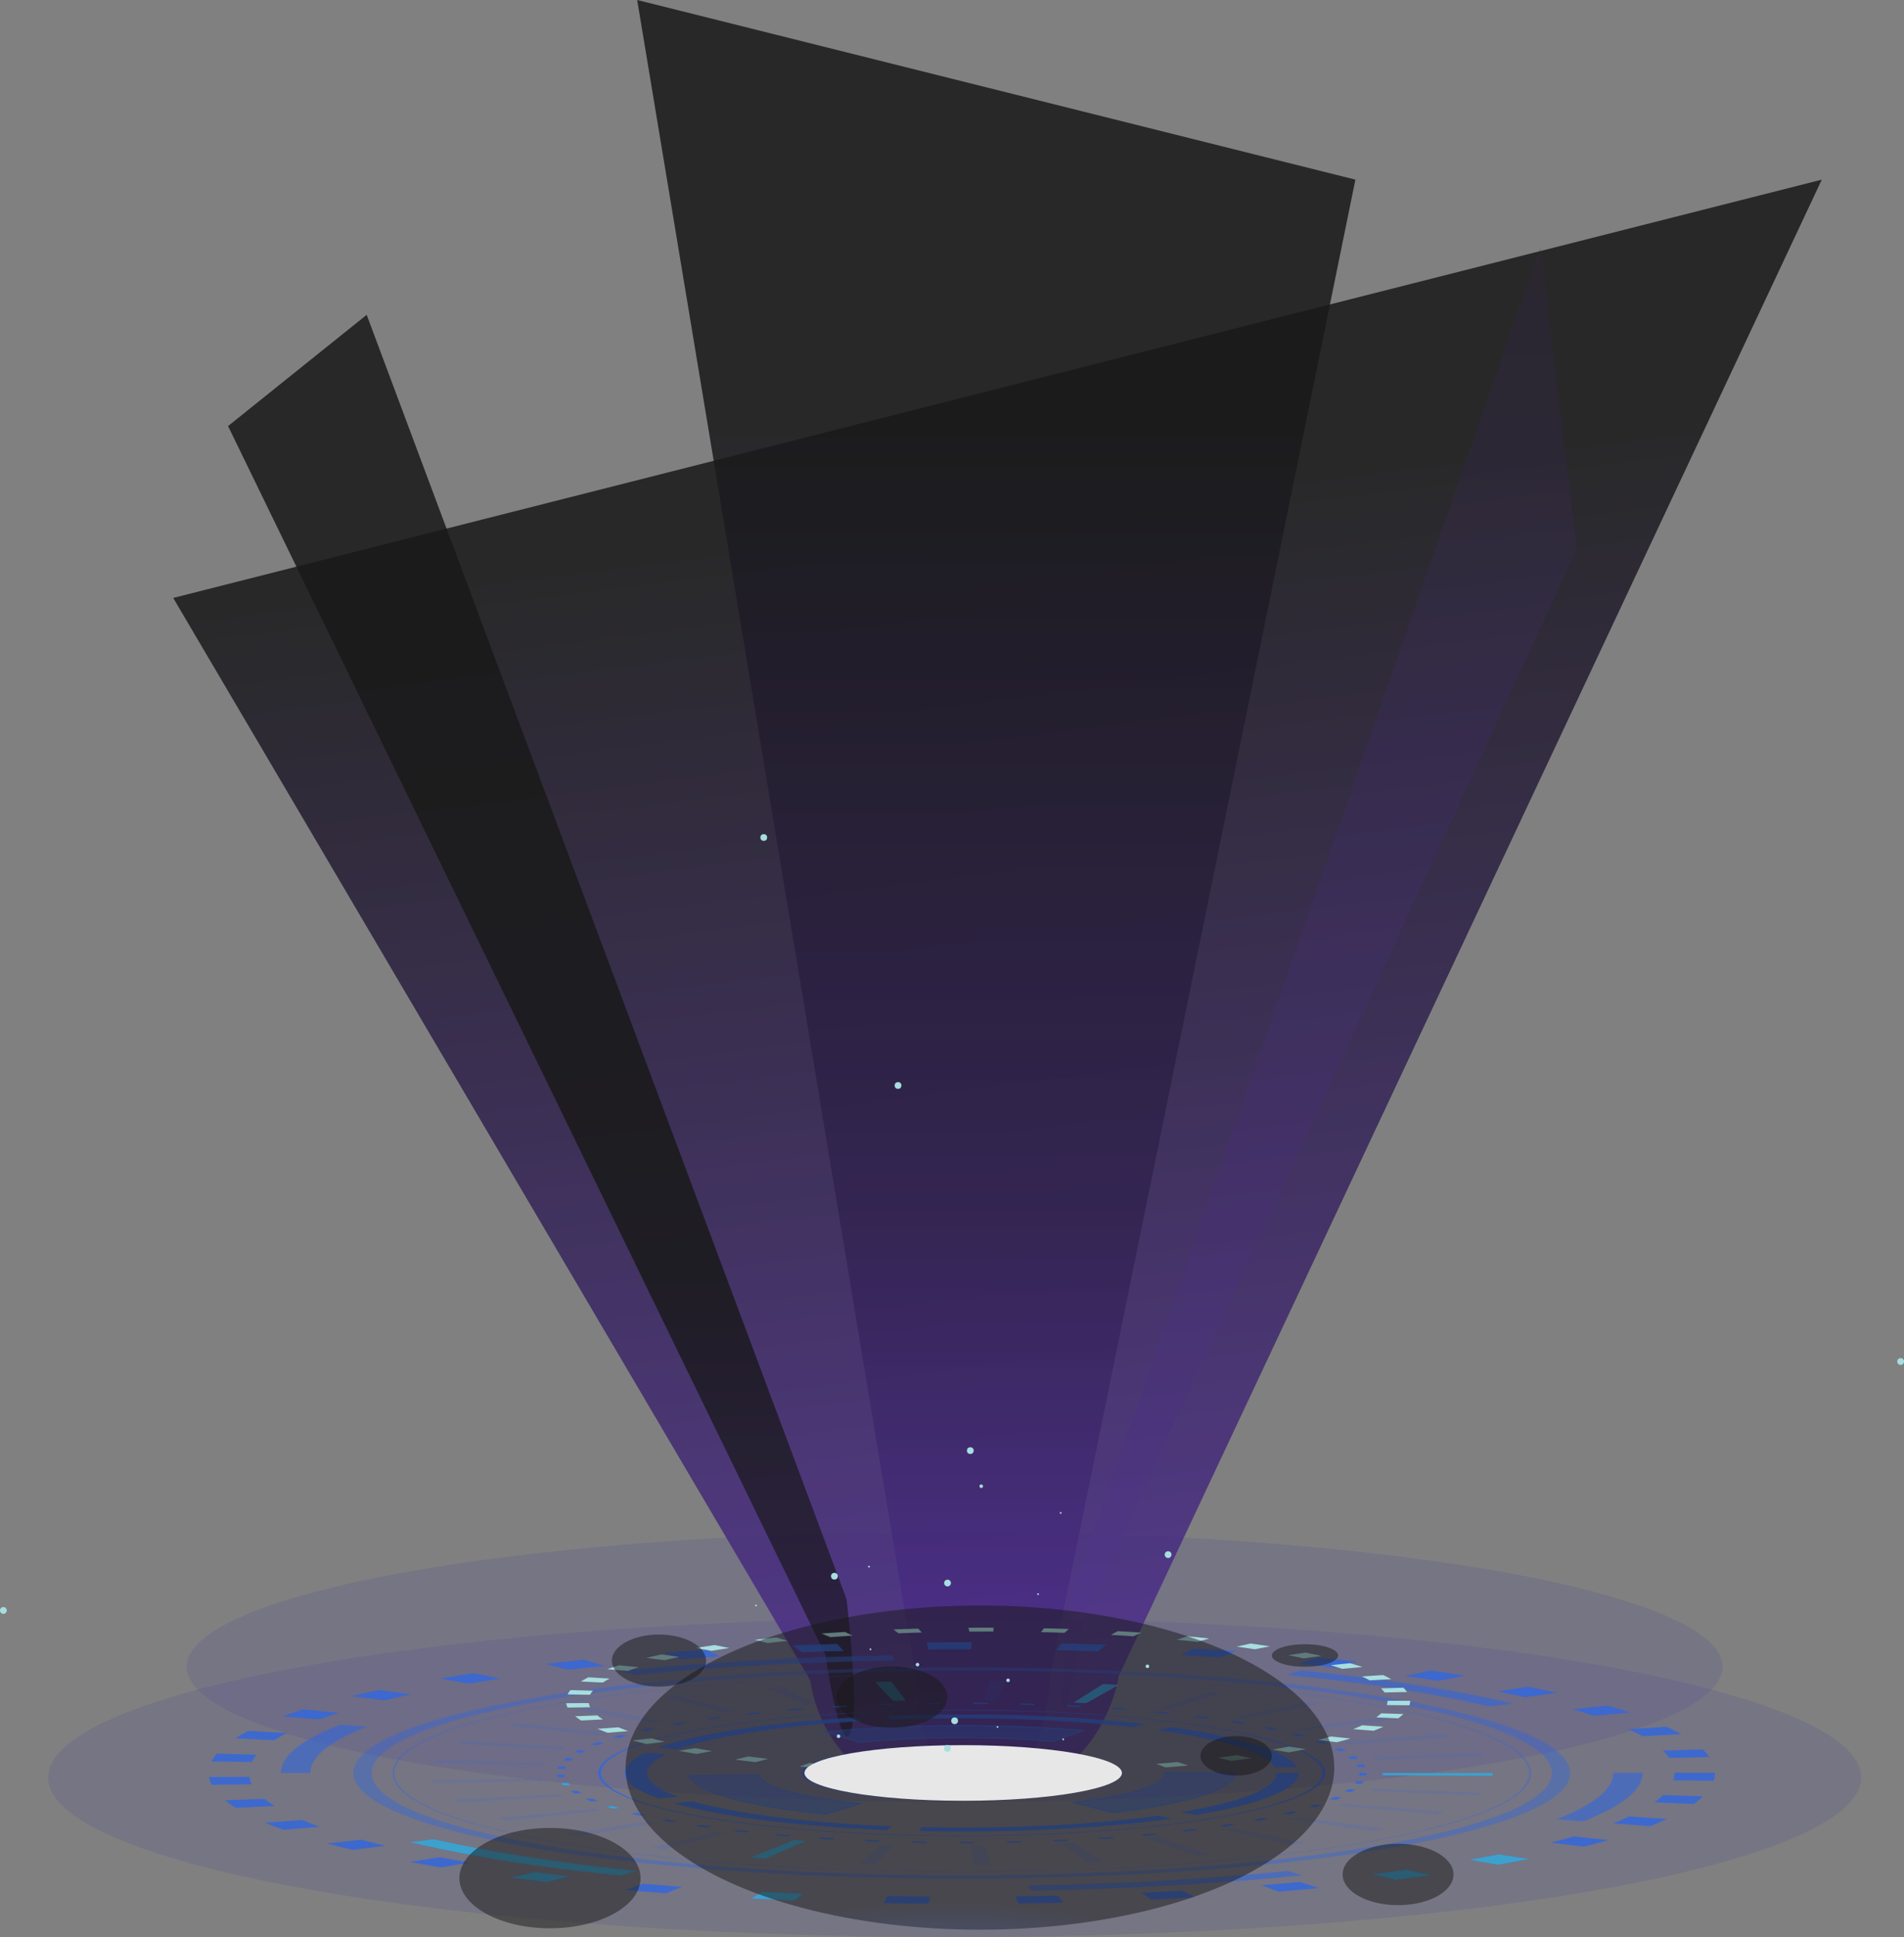 <svg xmlns="http://www.w3.org/2000/svg" xmlns:xlink="http://www.w3.org/1999/xlink" width="871.329" height="886" viewBox="0 0 871.329 886">
  <rect x="0" y="0" width="871.329" height="886" fill="#808080" stroke="none"/>
  <defs>
    <radialGradient id="radial-gradient" cx="0.5" cy="0.5" r="2.841" gradientTransform="translate(-0.458 -0.333) scale(0.176 0.176)" gradientUnits="objectBoundingBox">
      <stop offset="0.86"/>
      <stop offset="0.905" stop-color="#1e1b43"/>
      <stop offset="0.958" stop-color="#453d98"/>
    </radialGradient>
    <radialGradient id="radial-gradient-2" cx="0.5" cy="0.5" r="2.841" gradientTransform="translate(-0.615 -0.468) scale(0.176 0.176)" gradientUnits="objectBoundingBox">
      <stop offset="0.637"/>
      <stop offset="0.784" stop-color="#1e1b43"/>
      <stop offset="0.958" stop-color="#453d98"/>
    </radialGradient>
    <linearGradient id="linear-gradient" x1="0.5" y1="1" x2="0.398" y2="0.213" gradientUnits="objectBoundingBox">
      <stop offset="0.042" stop-color="#451d98"/>
      <stop offset="0.561" stop-color="#1e0c43"/>
      <stop offset="1"/>
    </linearGradient>
    <linearGradient id="linear-gradient-2" x1="0.5" y1="1" x2="0.5" y2="0.229" gradientUnits="objectBoundingBox">
      <stop offset="0" stop-color="#451d98"/>
      <stop offset="0.042" stop-color="#451d98"/>
      <stop offset="0.423" stop-color="#1e0c43"/>
      <stop offset="1"/>
    </linearGradient>
    <linearGradient id="linear-gradient-3" x1="0.207" y1="1.713" x2="0.207" y2="0.677" xlink:href="#linear-gradient"/>
    <linearGradient id="linear-gradient-4" x1="2.799" y1="0.376" x2="2.799" y2="-0.644" xlink:href="#linear-gradient"/>
    <radialGradient id="radial-gradient-3" cx="0.5" cy="0.5" r="0.903" gradientTransform="translate(1.927 4.946) scale(0.553 0.554)" gradientUnits="objectBoundingBox">
      <stop offset="0.042" stop-color="#0054ff"/>
      <stop offset="1"/>
    </radialGradient>
    <radialGradient id="radial-gradient-4" cx="0.5" cy="0.5" r="0.903" gradientTransform="translate(1.684 3.875) scale(0.554 0.554)" xlink:href="#radial-gradient-3"/>
    <radialGradient id="radial-gradient-5" cx="0.5" cy="0.5" r="0.903" gradientTransform="translate(0.936 3.201) scale(0.554 0.554)" xlink:href="#radial-gradient-3"/>
    <radialGradient id="radial-gradient-6" cx="0.5" cy="0.5" r="0.903" gradientTransform="translate(1.972 5.058) scale(0.554 0.554)" xlink:href="#radial-gradient-3"/>
    <radialGradient id="radial-gradient-7" cx="0.5" cy="0.5" r="1.094" gradientTransform="translate(0.222 1.185) scale(0.457 0.457)" xlink:href="#radial-gradient-3"/>
    <radialGradient id="radial-gradient-8" cx="0.5" cy="0.5" r="0.903" gradientTransform="translate(1.623 3.619) scale(0.554 0.554)" xlink:href="#radial-gradient-3"/>
    <radialGradient id="radial-gradient-9" cx="0.5" cy="0.5" r="0.903" gradientTransform="translate(2.768 6.244) scale(0.554 0.554)" xlink:href="#radial-gradient-3"/>
    <radialGradient id="radial-gradient-10" cx="0.5" cy="0.5" r="1.471" gradientTransform="translate(-5.031 12.661) scale(0.34 0.34)" xlink:href="#radial-gradient-3"/>
  </defs>
  <g id="Group_18" data-name="Group 18" transform="translate(-1284.172 -207.467)" opacity="0.81">
    <ellipse id="Ellipse_1" data-name="Ellipse 1" cx="414.835" cy="73.014" rx="414.835" ry="73.014" transform="translate(1306.207 947.44)" opacity="0.2" fill="url(#radial-gradient)" style="mix-blend-mode: screen;isolation: isolate"/>
    <ellipse id="Ellipse_2" data-name="Ellipse 2" cx="351.44" cy="61.856" rx="351.44" ry="61.856" transform="translate(1369.602 907.971)" opacity="0.2" fill="url(#radial-gradient-2)" style="mix-blend-mode: screen;isolation: isolate"/>
    <g id="Group_2" data-name="Group 2" transform="translate(1363.44 207.467)">
      <path id="Path_1" data-name="Path 1" d="M1628.291,948.411,1336.723,453.265l754.433-191.322L1769.388,946.48s-7.557,56.737-71.8,56.737S1628.291,948.411,1628.291,948.411Z" transform="translate(-1336.723 -179.772)" opacity="0.85" fill="url(#linear-gradient)" style="mix-blend-mode: screen;isolation: isolate"/>
      <path id="Path_2" data-name="Path 2" d="M1605.186,976.106l-127.7-768.639,328.673,82.171L1666.45,974.175s-3.281,56.737-31.176,56.737S1605.186,976.106,1605.186,976.106Z" transform="translate(-1265.158 -207.467)" opacity="0.85" fill="url(#linear-gradient-2)" style="mix-blend-mode: screen;isolation: isolate"/>
      <path id="Path_3" data-name="Path 3" d="M1626.71,915.838,1353.363,353.819l63.437-50.887L1636.386,890.3s6.244,50.436,1.733,61.3S1626.71,915.838,1626.71,915.838Z" transform="translate(-1328.263 -158.933)" opacity="0.85" fill="url(#linear-gradient-3)" style="mix-blend-mode: screen;isolation: isolate"/>
      <path id="Path_4" data-name="Path 4" d="M1611.143,897.907l214.224-615.671,16.65,138.27L1616.525,909.671s-7.457,47.416-9.8,41.315S1611.143,897.907,1611.143,897.907Z" transform="translate(-1199.704 -169.455)" opacity="0.15" fill="url(#linear-gradient-4)" style="mix-blend-mode: screen;isolation: isolate"/>
    </g>
    <g id="Group_15" data-name="Group 15" transform="translate(1379.791 958.592)" opacity="0.8">
      <g id="Group_3" data-name="Group 3" transform="translate(219.746 38.126)" opacity="0.5">
        <path id="Path_5" data-name="Path 5" d="M1555.607,771.2c-36.532-3.659-59.844-10.2-62.362-17.484l31.906-.332c1.872,5.423,19.229,10.287,46.434,13.011Zm131.268-.694-17.627-4.626c26.171-3,41.793-8.041,41.793-13.478v-.059H1743v.059C1743,759.7,1722.022,766.47,1686.875,770.5Zm-115.538-32.074-16.063-4.8c18.977-1.914,40.672-2.926,62.733-2.926h.006c19.567,0,38.31.763,55.711,2.269l-14.262,4.964c-12.932-1.119-26.877-1.686-41.449-1.686h0C1601.579,736.252,1585.443,737.005,1571.336,738.427Z" transform="translate(-1493.245 -730.706)" fill="#1b60f6"/>
      </g>
      <g id="Group_4" data-name="Group 4" transform="translate(178.141 30.945)">
        <path id="Path_6" data-name="Path 6" d="M1632.035,783.691c-91.739,0-166.372-12.953-166.372-28.872s74.633-28.874,166.372-28.874,166.373,12.953,166.373,28.874S1723.772,783.691,1632.035,783.691Zm0-57.527c-91.043,0-165.111,12.855-165.111,28.655s74.068,28.653,165.111,28.653,165.11-12.854,165.11-28.653S1723.077,726.164,1632.035,726.164Z" transform="translate(-1465.663 -725.945)" fill="#1b60f6"/>
      </g>
      <g id="Group_5" data-name="Group 5" transform="translate(271.211 47.097)">
        <path id="Path_7" data-name="Path 7" d="M1600.666,762.095c-40.419,0-73.3-5.706-73.3-12.72s32.883-12.722,73.3-12.722,73.3,5.706,73.3,12.722S1641.085,762.095,1600.666,762.095Zm0-25.223c-39.724,0-72.039,5.608-72.039,12.5s32.316,12.5,72.039,12.5,72.041-5.608,72.041-12.5S1640.39,736.872,1600.666,736.872Z" transform="translate(-1527.364 -736.653)" fill="#1b60f6"/>
      </g>
      <g id="Group_6" data-name="Group 6" transform="translate(83.989 14.605)" opacity="0.5">
        <path id="Path_8" data-name="Path 8" d="M1663.768,805.539c-69.588,0-135.012-4.7-184.217-13.242s-76.307-19.894-76.307-31.97,27.1-23.431,76.307-31.972,114.629-13.242,184.217-13.242,135.012,4.7,184.217,13.242,76.307,19.894,76.307,31.972-27.1,23.43-76.307,31.97S1733.356,805.539,1663.768,805.539Zm0-90.28c-143.189,0-259.682,20.217-259.682,45.068s116.493,45.066,259.682,45.066,259.682-20.217,259.682-45.066S1806.957,715.258,1663.768,715.258Z" transform="translate(-1403.244 -715.112)" fill="#1b60f6"/>
      </g>
      <g id="Group_7" data-name="Group 7" transform="translate(66.074 11.496)" opacity="0.5">
        <path id="Path_9" data-name="Path 9" d="M1669.806,809.7c-153.532,0-278.439-21.677-278.439-48.321s124.907-48.323,278.439-48.323,278.44,21.677,278.44,48.323S1823.338,809.7,1669.806,809.7Zm0-95.184c-148.894,0-270.028,21.023-270.028,46.863s121.135,46.863,270.028,46.863,270.028-21.023,270.028-46.863S1818.7,714.511,1669.806,714.511Z" transform="translate(-1391.367 -713.051)" fill="#1b60f6"/>
      </g>
      <g id="Group_8" data-name="Group 8" transform="translate(190.352 33.064)" style="mix-blend-mode: soft-light;isolation: isolate">
        <path id="Path_10" data-name="Path 10" d="M1627.919,780.859c-6.552,0-13.152-.072-19.615-.216l1.271-1.738c6.044.133,12.215.2,18.344.2,33.035,0,64.109-1.887,89.859-5.457l6.3,1.368C1696.52,778.838,1663.268,780.859,1627.919,780.859Zm-34.209-.662c-40.374-1.587-75.936-6.034-97.565-12.2l8.622-.911c20.215,5.764,53.447,9.919,91.173,11.4Zm141.489-6.88-7.024-1.258c28.252-4.751,43.813-11.129,43.813-17.954l0-.056h10.093v.042C1782.08,761.408,1765.43,768.232,1735.2,773.317Zm-246.14-7.578c-10.153-3.644-15.3-7.558-15.3-11.634,0-3.166,3.157-6.266,9.384-9.213l9.476.6c-5.818,2.753-8.767,5.649-8.767,8.61,0,3.81,4.81,7.468,14.3,10.871ZM1771.3,751.65c-3.748-6.684-23.345-12.924-53.764-17.123l6.285-1.371c32.545,4.494,53.512,11.173,57.526,18.324Zm-273.293-8.369-9.1-.759c18-6.5,50.881-11.529,90.205-13.8l3.193,1.662C1545.56,732.507,1514.834,737.209,1498.008,743.282ZM1706.3,733.121a716.552,716.552,0,0,0-78.381-4.02c-10.9,0-21.757.213-32.281.631l-2.25-1.708c11.26-.448,22.878-.674,34.532-.674a766.255,766.255,0,0,1,83.88,4.3Z" transform="translate(-1473.758 -727.35)" fill="#1b60f6"/>
      </g>
      <g id="Group_10" data-name="Group 10" transform="translate(219.464 37.924)">
        <g id="Group_9" data-name="Group 9">
          <path id="Path_11" data-name="Path 11" d="M1555.721,771.468l-.041,0c-36.612-3.667-59.989-10.253-62.531-17.617l-.092-.266.281,0,32.052-.332.047.137c1.844,5.346,19.138,10.159,46.262,12.877l1.011.1Zm-62.09-17.49c2.958,7.1,26.067,13.473,62.051,17.081l14.971-4.5c-26.483-2.729-43.436-7.531-45.546-12.906Zm193.325,16.8-.036-.009-18.667-4.9,1.067-.124c26.057-2.99,41.614-7.952,41.614-13.277v-.26H1743.3v.26c0,7.417-21.048,14.259-56.306,18.3Zm-16.528-4.754,16.556,4.344c34.777-3.993,55.633-10.622,55.909-17.755h-31.56C1711.069,758.028,1695.845,763.016,1670.428,766.021Zm-99.017-27.32-.038-.011-17.039-5.086,1.014-.1c18.986-1.917,40.686-2.929,62.752-2.929,19.574,0,38.324.763,55.735,2.269l.938.083-15.194,5.288-.042,0c-12.919-1.119-26.857-1.686-41.433-1.686-16.431,0-32.562.751-46.653,2.174Zm-15.005-4.9,15.046,4.491c14.095-1.419,30.224-2.171,46.65-2.171,14.572,0,28.51.567,41.428,1.683l13.33-4.641c-17.133-1.451-35.548-2.187-54.755-2.187C1596.44,730.975,1575.134,731.952,1556.406,733.8Z" transform="translate(-1493.058 -730.572)" fill="#1b60f6"/>
        </g>
      </g>
      <g id="Group_11" data-name="Group 11" transform="translate(32.933 6.026)" opacity="0.71">
        <path id="Path_12" data-name="Path 12" d="M1712.652,817.014l-1.352-2.323c42.187-.739,82.172-2.984,118.839-6.669l6.745,2.021C1798.551,813.9,1756.752,816.242,1712.652,817.014Zm-187.3-6.942c-37.785-3.788-71.3-9.037-96.931-15.181l10.9-1.37c24.527,5.88,56.6,10.9,92.762,14.529Zm439.917-24.7L1953,784.419c17.316-6.682,26.1-13.815,26.1-21.2l0-.118h13.458v.109C1992.556,770.936,1983.376,778.392,1965.274,785.377Zm-582.42-22.1H1369.4v-.057c0-7.7,9.132-15.137,27.141-22.106l12.28.955c-17.228,6.667-25.963,13.782-25.963,21.151Zm539.578-30.411c-24.564-5.875-56.673-10.892-92.855-14.511l6.719-2.023c37.809,3.78,71.361,9.023,97.027,15.161Zm-390.91-14.425-6.755-2.02c38.312-3.86,80.094-6.213,124.188-6.995l1.367,2.323C1608.141,712.5,1568.172,714.747,1531.523,718.439Z" transform="translate(-1369.396 -709.425)" fill="#1b60f6"/>
      </g>
      <g id="Group_12" data-name="Group 12" transform="translate(159.267 27.673)">
        <path id="Path_13" data-name="Path 13" d="M1638.548,788.079h-1.317l.012-.584,1.152,0c1.759,0,3.664,0,5.489-.014l.1.584Q1641.276,788.079,1638.548,788.079Zm-16.5-.124c-2.24-.035-4.5-.075-6.718-.124l.413-.579c2.178.047,4.4.088,6.6.121Zm37.1-.075-.374-.581c2.207-.042,4.421-.093,6.58-.148l.493.578C1663.646,787.785,1661.393,787.836,1659.144,787.88Zm-58.809-.481c-2.2-.078-4.418-.168-6.59-.259l.809-.567c2.133.092,4.309.178,6.469.256Zm80.437-.164-.769-.569c2.148-.088,4.311-.182,6.433-.284l.887.564C1685.161,787.049,1682.955,787.145,1680.771,787.234Zm-101.616-.834c-2.149-.125-4.3-.26-6.385-.4l1.2-.546c2.048.136,4.154.265,6.263.389Zm122.654-.255-1.154-.548c2.086-.133,4.169-.271,6.192-.415l1.269.541C1706.053,785.871,1703.931,786.012,1701.809,786.145Zm-143.024-1.178c-2.038-.167-4.074-.344-6.058-.525l1.558-.517c1.946.177,3.947.35,5.945.516Zm163.158-.335-1.522-.52c1.984-.175,3.954-.356,5.856-.538l1.626.511C1725.966,784.27,1723.96,784.454,1721.943,784.632Zm-182.394-1.507c-1.89-.207-3.79-.424-5.651-.644l1.9-.483c1.827.217,3.694.43,5.548.634Zm201.338-.41-1.86-.486c1.822-.21,3.657-.43,5.449-.655l1.964.475C1744.613,782.277,1742.745,782.5,1740.887,782.715ZM1521.71,780.9c-1.75-.247-3.489-.5-5.169-.756l2.214-.44c1.65.25,3.358.5,5.074.742Zm236.7-.48-2.181-.445c1.668-.246,3.34-.5,4.973-.762l2.27.43C1761.811,779.911,1760.107,780.172,1758.41,780.424Zm-252.9-2.092c-1.572-.281-3.125-.569-4.62-.855l2.5-.391c1.468.282,2.994.564,4.534.839Zm268.751-.543-2.468-.4c1.492-.279,2.98-.569,4.425-.86l2.546.382C1777.29,777.211,1775.776,777.5,1774.259,777.788Zm-283.093-2.339c-1.365-.309-2.714-.626-4.005-.943l2.742-.338c1.269.311,2.593.621,3.934.926Zm297.05-.6-2.717-.344c1.3-.308,2.579-.626,3.812-.943l2.791.326C1790.845,774.211,1789.538,774.533,1788.216,774.847Zm-309.334-2.554c-1.141-.333-2.261-.676-3.332-1.017L1478.5,771c1.051.335,2.152.671,3.273,1Zm321.2-.653-2.934-.287c1.089-.336,2.146-.677,3.143-1.015l2.993.267C1802.271,770.949,1801.194,771.3,1800.085,771.64Zm-331.248-2.729c-.9-.353-1.777-.715-2.613-1.078l3.125-.217c.82.357,1.683.713,2.566,1.059Zm340.841-.7-3.109-.222c.849-.357,1.668-.72,2.43-1.075l3.154.2C1811.377,767.479,1810.545,767.848,1809.678,768.21Zm-348.495-2.866c-.66-.374-1.286-.754-1.86-1.128l3.252-.149c.563.366,1.175.739,1.824,1.107Zm355.668-.736-3.24-.158c.59-.365,1.153-.739,1.672-1.115l3.271.137C1818.025,763.854,1817.45,764.236,1816.851,764.608Zm-360.828-2.967a13.661,13.661,0,0,1-1.073-1.157l3.331-.083a13.134,13.134,0,0,0,1.054,1.137Zm365.475-.756-3.324-.091a10.941,10.941,0,0,0,.9-1.14l3.343.068A11.578,11.578,0,0,1,1821.5,760.885Zm-368.068-3.026a6.37,6.37,0,0,1-.281-1.172l3.364-.014a6.326,6.326,0,0,0,.275,1.151Zm370.14-.766-3.361-.021a5.563,5.563,0,0,0,.119-1.151l0-.068h3.364l0,.063A5.689,5.689,0,0,1,1823.571,757.093Zm-366.806-3.009-3.358-.033a7.039,7.039,0,0,1,.51-1.169l3.347.054A7.262,7.262,0,0,0,1456.766,754.084Zm362.931-.819a8.754,8.754,0,0,0-.671-1.145l3.341-.069a8.821,8.821,0,0,1,.682,1.166Zm-360.431-2.895-3.312-.1c.392-.385.831-.772,1.3-1.151l3.288.124C1460.081,749.612,1459.651,749.992,1459.265,750.37Zm357.376-.807c-.44-.373-.929-.751-1.45-1.124l3.269-.137c.531.38,1.028.765,1.475,1.145Zm-352.357-2.83-3.221-.171c.662-.377,1.365-.754,2.092-1.119l3.18.19C1465.625,745.993,1464.934,746.363,1464.285,746.734Zm346.791-.783c-.711-.368-1.454-.733-2.211-1.086l3.151-.2c.772.358,1.529.73,2.25,1.106Zm-339.3-2.73-3.079-.235c.9-.358,1.861-.715,2.839-1.066l3.03.255C1473.605,742.518,1472.668,742.871,1471.777,743.221Zm331.295-.741c-.938-.344-1.925-.691-2.931-1.03l2.99-.267c1.024.344,2.029.7,2.984,1.048Zm-321.45-2.59-2.9-.3c1.14-.335,2.333-.671,3.545-1l2.833.315C1483.912,739.231,1482.742,739.561,1481.622,739.89Zm311.132-.689c-1.174-.326-2.388-.65-3.614-.964l2.786-.327c1.247.32,2.486.65,3.68.982Zm-299.088-2.415-2.674-.354c1.368-.311,2.78-.62,4.2-.92l2.6.371C1496.4,736.176,1495.009,736.48,1493.667,736.786Zm286.607-.632c-1.374-.3-2.8-.594-4.246-.884l2.543-.382c1.471.294,2.926.6,4.325.9Zm-272.543-2.2-2.415-.406c1.564-.281,3.177-.56,4.789-.828l2.329.422C1510.851,733.4,1509.27,733.675,1507.731,733.95Zm258.077-.567c-1.576-.269-3.2-.535-4.821-.792l2.267-.432c1.653.261,3.3.533,4.91.806Zm-242.193-1.961-2.122-.453c1.747-.247,3.536-.49,5.312-.723l2.027.465C1527.088,730.941,1525.334,731.179,1523.616,731.422Zm225.944-.5c-1.74-.234-3.532-.465-5.326-.688l1.958-.475c1.828.228,3.653.463,5.424.7ZM1541.1,729.236l-1.8-.493c1.869-.205,3.807-.41,5.759-.608l1.7.5C1544.835,728.834,1542.931,729.034,1541.1,729.236Zm190.655-.422c-1.89-.2-3.828-.389-5.762-.573l1.623-.513c1.97.189,3.943.386,5.866.585Zm-171.818-1.388-1.453-.528c2.021-.167,4.085-.33,6.133-.486l1.341.536C1563.943,727.1,1561.917,727.26,1559.932,727.426Zm152.69-.341c-2.024-.157-4.082-.309-6.121-.452l1.263-.542c2.074.146,4.172.3,6.233.462Zm-132.761-1.069-1.082-.552c2.136-.127,4.3-.246,6.439-.357l.962.56C1584.085,725.775,1581.959,725.892,1579.861,726.016Zm112.573-.253c-2.107-.113-4.251-.222-6.37-.321l.881-.563c2.159.1,4.341.211,6.489.327Zm-91.791-.734-.7-.572c2.207-.081,4.439-.155,6.639-.222l.573.576C1605,724.874,1602.808,724.948,1600.644,725.028Zm70.87-.16c-2.172-.07-4.376-.131-6.546-.187l.485-.578c2.213.056,4.456.121,6.669.192Zm-49.56-.394-.3-.582c2.24-.035,4.509-.063,6.741-.083l.178.582C1626.38,724.412,1624.152,724.44,1621.955,724.474Zm28.174-.063c-2.207-.024-4.438-.041-6.629-.051l.092-.584c2.234.011,4.5.029,6.75.053Z" transform="translate(-1453.15 -723.776)" fill="#1b60f6"/>
      </g>
      <g id="Group_13" data-name="Group 13" transform="translate(102.234 17.701)" opacity="0.2">
        <path id="Path_14" data-name="Path 14" d="M1663.378,801.445l-1.177-8.756q3-.011,5.972-.041l2.7,8.746C1668.379,801.418,1665.859,801.434,1663.378,801.445Zm-44.9-.534c-2.45-.069-4.943-.146-7.411-.229l9.613-8.6q2.916.1,5.86.181Zm96.984-.658-12-8.507q2.906-.124,5.773-.261l13.5,8.438C1720.349,800.038,1717.9,800.149,1715.462,800.253Zm-147.673-1.774c-2.33-.161-4.675-.33-6.967-.5l20.12-8.032q2.733.206,5.512.4Zm197.06-1.342-22.273-7.859q2.659-.226,5.271-.468l23.7,7.732C1769.326,796.748,1767.072,796.948,1764.849,797.137ZM1521.336,794.2c-2.075-.244-4.146-.5-6.162-.75l29.617-7.092q2.414.305,4.884.6Zm287.859-1.956-31.518-6.841q2.335-.324,4.613-.659l32.688,6.673C1813.1,791.7,1811.158,791.977,1809.2,792.248Zm-327.9-3.943c-1.745-.32-3.462-.644-5.1-.962l37.692-5.825q1.975.385,4.021.76Zm365.163-2.478-39.215-5.512c1.254-.268,2.489-.542,3.7-.818L1851.1,784.8C1849.607,785.144,1848.047,785.488,1846.462,785.827Zm-397-4.77c-1.294-.371-2.566-.751-3.786-1.127l43.992-4.291q1.455.448,2.988.89Zm425.491-2.889-45.117-3.925q1.339-.464,2.6-.935l45.787,3.682C1877.174,777.385,1876.073,777.781,1874.957,778.169Zm-447.618-5.382c-.8-.413-1.578-.833-2.3-1.246l48.3-2.54q.864.5,1.813.982Zm465.931-3.169-48.922-2.15q.724-.5,1.356-1l49.3,1.872C1894.462,768.773,1893.877,769.2,1893.27,769.618Zm-477.235-5.74a10.578,10.578,0,0,1-.7-1.3l50.316-.676a8.48,8.48,0,0,0,.552,1.03Zm484.481-3.293-50.444-.27a5.793,5.793,0,0,0,.092-1.033l0-.081h50.467l0,.081A7.569,7.569,0,0,1,1900.517,760.586ZM1466.164,755.7l-50.184-.926a13.088,13.088,0,0,1,.911-1.3l49.994,1.2A10.041,10.041,0,0,0,1466.164,755.7Zm380.649-2.661q-.55-.509-1.193-1.011l49.273-1.895c.541.427,1.051.857,1.513,1.282Zm-371.789-4.393-47.846-2.786c.8-.412,1.643-.828,2.512-1.235l47.323,3.044Q1475.974,748.154,1475.024,748.645Zm359.685-2.507q-1.179-.475-2.433-.944l45.749-3.7c1.029.383,2.057.781,3.054,1.184Zm-342.226-4.052-43.253-4.513c1.3-.376,2.644-.75,3.991-1.112l42.405,4.749Q1494.015,741.645,1492.482,742.087Zm321.786-2.242q-1.733-.419-3.543-.83l40.1-5.319c1.522.345,3.023.7,4.467,1.048Zm-296.591-3.516L1481,730.314c1.7-.314,3.472-.628,5.252-.935l35.583,6.21Q1519.723,735.955,1517.677,736.329Zm268.838-1.872q-2.217-.346-4.5-.682l32.624-6.684c1.892.279,3.8.567,5.655.858Zm-237.138-2.816-28.4-7.24c2.084-.246,4.2-.487,6.275-.716l27.091,7.39Q1551.832,731.35,1549.378,731.641Zm203.386-1.418q-2.595-.258-5.239-.5l23.593-7.743c2.2.2,4.417.413,6.6.629Zm-166.673-1.978-18.75-8.13c2.328-.163,4.694-.32,7.031-.468l17.278,8.23Q1588.851,728.054,1586.09,728.246Zm128.474-.9q-2.832-.152-5.7-.288l13.389-8.445c2.419.116,4.854.24,7.234.367Zm-88.408-1.041-8.177-8.643c2.453-.069,4.955-.134,7.438-.192l6.631,8.684Q1629.091,726.226,1626.156,726.309Zm47.572-.329q-2.967-.04-5.957-.069l2.613-8.746c2.475.023,5,.051,7.491.088Z" transform="translate(-1415.34 -717.165)" fill="#1b60f6"/>
      </g>
      <g id="Group_14" data-name="Group 14" style="mix-blend-mode: soft-light;isolation: isolate">
        <path id="Path_15" data-name="Path 15" d="M1676.79,825.008c-6.849-.053-13.766-.14-20.555-.262l1.9-3.195c6.429.116,12.975.2,19.46.247Zm41.2-.109-1.369-3.2c6.451-.083,12.981-.2,19.4-.352l2.468,3.184C1731.7,824.687,1724.8,824.81,1717.985,824.9Zm-102.42-1.314c-6.69-.263-13.405-.564-19.962-.895l5.171-3.085c6.2.314,12.554.6,18.882.848Zm163.37-.436-4.652-3.109c6.261-.282,12.559-.6,18.722-.949l5.721,3.054C1792.21,822.513,1785.552,822.851,1778.935,823.15Zm-222.172-2.87c-6.294-.468-12.6-.973-18.733-1.505l8.277-2.873c5.807.505,11.77.983,17.728,1.425Zm280.331-.751-7.794-2.913c5.857-.472,11.716-.982,17.416-1.514l8.786,2.825C1849.477,818.49,1843.283,819.03,1837.094,819.528Zm-334.766-4.335c-5.714-.655-11.389-1.348-16.864-2.062l11.1-2.569c5.183.674,10.553,1.33,15.962,1.952Zm388.2-1.032-10.669-2.625c5.289-.647,10.536-1.33,15.6-2.032l11.548,2.509C1901.66,812.755,1896.118,813.478,1890.532,814.161Zm-436.511-5.655c-4.951-.821-9.821-1.677-14.476-2.548l13.555-2.186c4.408.824,9.019,1.634,13.7,2.412Zm483.6-1.279-13.178-2.255c4.546-.8,9.013-1.635,13.277-2.481l13.93,2.113C1947.144,805.5,1942.423,806.381,1937.617,807.227Zm-524.279-6.786c-4.036-.961-7.951-1.955-11.632-2.952l15.58-1.733c3.483.944,7.186,1.884,11.007,2.794Zm563.544-1.492-15.278-1.812c3.656-.929,7.2-1.89,10.527-2.855l15.876,1.65C1984.49,796.952,1980.746,797.967,1976.882,798.949Zm-595.3-7.7c-2.979-1.069-5.806-2.168-8.4-3.263l17.113-1.22c2.456,1.035,5.128,2.074,7.948,3.085Zm625.447-1.668-16.9-1.306c2.644-1.03,5.137-2.084,7.414-3.138l17.325,1.128C2012.462,787.38,2009.826,788.494,2007.032,789.582Zm-647.205-8.363a48.917,48.917,0,0,1-4.89-3.475l18.1-.668a46.147,46.147,0,0,0,4.628,3.288Zm667.183-1.793-17.979-.76a35.8,35.8,0,0,0,4.033-3.311l18.212.569A37.705,37.705,0,0,1,2027.009,779.426ZM1348.8,770.67a12.5,12.5,0,0,1-1.235-3.57l18.5-.1a11.764,11.764,0,0,0,1.169,3.38Zm687.347-1.848-18.472-.188a10.5,10.5,0,0,0,.573-3.385v-.125h18.5v.125A11.083,11.083,0,0,1,2036.145,768.822Zm-668.978-8.587-18.434-.282a18.207,18.207,0,0,1,2.413-3.552l18.3.471A17.186,17.186,0,0,0,1367.168,760.234Zm648.7-1.866a22.339,22.339,0,0,0-2.925-3.346l18.206-.578a23.714,23.714,0,0,1,3.088,3.539Zm-638.386-8.12-17.846-.849c1.812-1.148,3.847-2.3,6.049-3.423l17.517,1.035C1381.116,748.074,1379.191,749.163,1377.477,750.249Zm626.17-1.8c-1.922-1.074-4.053-2.151-6.338-3.2l17.31-1.134c2.415,1.11,4.67,2.247,6.7,3.383Zm-605.684-7.7-16.677-1.392c2.968-1.071,6.165-2.14,9.5-3.18l16.164,1.563C1403.8,738.719,1400.772,739.731,1397.963,740.745Zm583.395-1.673c-3-.994-6.206-1.986-9.541-2.949l15.859-1.655c3.524,1.017,6.915,2.065,10.082,3.116Zm-553.409-7.044-14.974-1.885c4.019-.961,8.262-1.914,12.609-2.833l14.3,2.038C1435.768,730.216,1431.752,731.118,1427.948,732.027Zm521.817-1.486c-3.962-.885-8.141-1.763-12.424-2.611l13.911-2.118c4.523.9,8.939,1.824,13.125,2.757Zm-483.374-6.162-12.8-2.318c4.943-.822,10.09-1.629,15.3-2.4l11.989,2.447C1475.942,722.838,1471.07,723.6,1466.391,724.38Zm443.523-1.264c-4.824-.751-9.839-1.487-14.906-2.187l11.523-2.513c5.353.739,10.651,1.517,15.746,2.311Zm-397.883-5.076-10.229-2.678c5.7-.656,11.589-1.291,17.5-1.885l9.287,2.777C1523,716.818,1517.426,717.419,1512.031,718.04Zm351.053-1c-5.513-.59-11.206-1.16-16.917-1.691l8.752-2.83c6.038.563,12.055,1.164,17.884,1.789Zm-299.67-3.819-7.308-2.952c6.276-.468,12.717-.908,19.146-1.311l6.272,3.021C1575.442,712.355,1569.35,712.773,1563.414,713.216Zm247.334-.712c-6.047-.41-12.24-.793-18.408-1.139l5.683-3.056c6.519.365,13.067.771,19.46,1.2Zm-191.807-2.435-4.13-3.13c6.667-.265,13.473-.5,20.226-.694l3.039,3.168C1631.689,709.6,1625.25,709.819,1618.941,710.07Zm135.6-.391c-6.347-.214-12.824-.4-19.252-.544l2.429-3.184c6.794.157,13.639.35,20.348.576Zm-77.679-.978-.848-3.207c6.821-.054,13.775-.075,20.609-.06l-.237,3.211C1689.91,708.632,1683.326,708.65,1676.867,708.7Z" transform="translate(-1347.563 -705.43)" fill="#1b60f6"/>
      </g>
      <path id="Path_16" data-name="Path 16" d="M1711.123,779.083l-10.668-2.624,15.6-2.033,11.548,2.509Z" transform="translate(-1168.154 -670.352)" fill="#1bb6f6"/>
      <path id="Path_17" data-name="Path 17" d="M1703.549,746.121l.092-1.034h50.466l-.115,1.3Z" transform="translate(-1166.581 -685.268)" fill="#1bb6f6"/>
      <path id="Path_18" data-name="Path 18" d="M1468,755.361l2.954-.279,3.272,1-2.895.3Z" transform="translate(-1286.333 -680.187)" fill="#1bb6f6"/>
      <path id="Path_19" data-name="Path 19" d="M1557.858,726.2l-8.178-8.643,7.439-.191,6.63,8.682Z" transform="translate(-1244.807 -699.359)" fill="#1bb6f6"/>
      <path id="Path_20" data-name="Path 20" d="M1466.049,777.079l-10.2,2.68-16.864-2.061,11.1-2.569Z" transform="translate(-1301.083 -669.996)" fill="#1bb6f6"/>
      <path id="Path_21" data-name="Path 21" d="M1512,784.208l5.172-3.084,18.882.847-4.09,3.132Z" transform="translate(-1263.962 -666.947)" fill="#1bb6f6"/>
      <path id="Path_22" data-name="Path 22" d="M1511.788,773.447l6.967.5,18.665-8.137-5.512-.4Z" transform="translate(-1264.071 -674.934)" fill="#1bb6f6"/>
      <path id="Path_23" data-name="Path 23" d="M1505.461,781.728l6.732-2.021s-50.423-4.916-92.762-14.529l-10.9,1.37A713.508,713.508,0,0,0,1505.461,781.728Z" transform="translate(-1316.568 -675.054)" fill="#1bb6f6"/>
      <path id="Path_24" data-name="Path 24" d="M1458.728,749.194l-1.053-1.137-3.331.082,1.073,1.158Z" transform="translate(-1293.276 -683.758)" fill="#1bb6f6"/>
      <path id="Path_25" data-name="Path 25" d="M1730.006,772.259l13.277-2.482,13.931,2.114-14.029,2.623Z" transform="translate(-1153.13 -672.716)" fill="#1bb6f6"/>
      <path id="Path_26" data-name="Path 26" d="M1609.93,726.572l5.706.289,14.918-8.367-7.235-.367Z" transform="translate(-1214.176 -698.974)" fill="#1bb6f6"/>
    </g>
    <g id="Group_16" data-name="Group 16" transform="translate(1543.24 951.927)">
      <path id="Path_27" data-name="Path 27" d="M1640.445,768.03c-3.839-.029-7.715-.078-11.52-.146l1.065-1.79c3.6.065,7.272.112,10.907.139Zm23.089-.06-.768-1.795c3.617-.047,7.275-.113,10.874-.2l1.383,1.783C1671.221,767.851,1667.355,767.92,1663.534,767.97Zm-57.4-.736c-3.748-.146-7.513-.317-11.188-.5l2.9-1.729c3.477.175,7.037.335,10.583.475Zm91.564-.244-2.606-1.742c3.508-.158,7.038-.336,10.492-.531l3.207,1.711C1705.135,766.633,1701.4,766.822,1697.695,766.99Zm-124.52-1.608c-3.53-.262-7.062-.546-10.5-.845l4.638-1.609c3.255.282,6.6.551,9.936.8Zm157.116-.421-4.368-1.634c3.282-.264,6.566-.549,9.762-.849l4.923,1.584C1737.231,764.378,1733.76,764.68,1730.291,764.961Zm-187.626-2.43c-3.2-.368-6.384-.756-9.452-1.155l6.222-1.441c2.905.379,5.915.747,8.947,1.094Zm217.577-.579-5.979-1.471c2.964-.362,5.9-.745,8.74-1.139l6.474,1.406C1766.479,761.164,1763.372,761.568,1760.242,761.951Zm-244.653-3.169c-2.774-.46-5.5-.94-8.112-1.427l7.6-1.226c2.469.461,5.055.917,7.681,1.351Zm271.042-.716-7.385-1.264c2.548-.448,5.052-.917,7.441-1.391l7.807,1.184C1791.971,757.1,1789.325,757.591,1786.631,758.066Zm-293.843-3.8c-2.263-.539-4.456-1.1-6.521-1.653l8.733-.971c1.952.528,4.028,1.054,6.169,1.566Zm315.849-.836-8.561-1.015c2.049-.522,4.034-1.059,5.9-1.6l8.9.925C1812.9,752.307,1810.8,752.875,1808.637,753.426Zm-333.645-4.316c-1.67-.6-3.255-1.214-4.709-1.828l9.592-.685c1.376.581,2.875,1.163,4.454,1.73Zm350.544-.934-9.471-.733c1.481-.576,2.878-1.169,4.154-1.759l9.709.633C1828.579,746.941,1827.1,747.567,1825.536,748.177ZM1462.8,743.489a27.393,27.393,0,0,1-2.741-1.947l10.144-.375a25.756,25.756,0,0,0,2.593,1.843Zm373.937-1-10.077-.425a20.385,20.385,0,0,0,2.261-1.857l10.207.32A21.46,21.46,0,0,1,1836.734,742.484Zm-380.119-4.907a7.031,7.031,0,0,1-.692-2l10.367-.054a6.611,6.611,0,0,0,.655,1.894Zm385.238-1.036-10.352-.106a5.914,5.914,0,0,0,.322-1.9v-.069h10.37v.069A6.233,6.233,0,0,1,1841.853,736.541Zm-374.942-4.813-10.333-.158a10.231,10.231,0,0,1,1.353-1.991l10.259.264A9.583,9.583,0,0,0,1466.912,731.728Zm363.574-1.045a12.537,12.537,0,0,0-1.639-1.876l10.2-.323a13.173,13.173,0,0,1,1.73,1.983Zm-357.8-4.551-10-.477c1.017-.643,2.157-1.288,3.391-1.917l9.818.579C1474.728,724.913,1473.65,725.522,1472.69,726.131Zm350.949-1.009c-1.077-.6-2.273-1.205-3.553-1.793l9.7-.636c1.353.623,2.616,1.259,3.756,1.9ZM1484.171,720.8l-9.346-.78c1.662-.6,3.454-1.2,5.325-1.783l9.061.876C1487.439,719.668,1485.744,720.237,1484.171,720.8Zm326.975-.937c-1.678-.558-3.477-1.115-5.346-1.653l8.889-.928c1.974.57,3.875,1.157,5.65,1.747Zm-310.168-3.949-8.393-1.057c2.252-.539,4.631-1.073,7.067-1.587l8.016,1.142C1505.359,714.9,1503.109,715.41,1500.977,715.918Zm292.463-.833c-2.22-.5-4.563-.988-6.963-1.463l7.8-1.187c2.534.5,5.009,1.021,7.355,1.546Zm-270.917-3.454-7.177-1.3c2.771-.46,5.655-.913,8.574-1.344l6.72,1.371C1527.876,710.767,1525.146,711.2,1522.523,711.631Zm248.581-.708c-2.7-.421-5.513-.834-8.354-1.226l6.459-1.407c3,.413,5.968.849,8.824,1.294Zm-223-2.845-5.732-1.5c3.195-.368,6.5-.723,9.808-1.057l5.207,1.557C1554.249,707.394,1551.127,707.731,1548.1,708.079Zm196.755-.563c-3.09-.332-6.281-.65-9.482-.949l4.906-1.585c3.385.315,6.758.652,10.023,1ZM1576.9,705.375l-4.1-1.653c3.518-.263,7.129-.51,10.731-.735l3.515,1.692C1583.643,704.893,1580.229,705.127,1576.9,705.375Zm138.625-.4c-3.389-.229-6.86-.445-10.317-.638l3.186-1.714c3.653.205,7.325.433,10.906.676Zm-107.5-1.365-2.315-1.754c3.736-.148,7.551-.279,11.336-.388l1.7,1.775C1615.167,703.347,1611.559,703.471,1608.023,703.611Zm76-.219c-3.557-.119-7.187-.223-10.79-.3l1.361-1.784c3.807.087,7.644.2,11.4.323Zm-43.537-.548-.475-1.8c3.822-.03,7.72-.041,11.55-.033l-.133,1.8C1647.8,702.806,1644.109,702.816,1640.489,702.845Z" transform="translate(-1455.923 -701.011)" fill="#b0f4f6"/>
    </g>
    <path id="Path_28" data-name="Path 28" d="M1603.986,749c0,6.584-9.643,11.921-21.538,11.921s-21.54-5.337-21.54-11.921,9.643-11.922,21.54-11.922S1603.986,742.413,1603.986,749Z" transform="translate(140.692 269.251)" opacity="0.5" fill="url(#radial-gradient-3)" style="mix-blend-mode: screen;isolation: isolate"/>
    <ellipse id="Ellipse_3" data-name="Ellipse 3" cx="21.539" cy="11.922" rx="21.539" ry="11.922" transform="translate(1564.193 955.094)" opacity="0.5" fill="url(#radial-gradient-4)" style="mix-blend-mode: screen;isolation: isolate"/>
    <ellipse id="Ellipse_4" data-name="Ellipse 4" cx="41.451" cy="22.944" rx="41.451" ry="22.944" transform="translate(1494.405 1043.56)" opacity="0.5" fill="url(#radial-gradient-5)" style="mix-blend-mode: screen;isolation: isolate"/>
    <ellipse id="Ellipse_5" data-name="Ellipse 5" cx="25.372" cy="14.044" rx="25.372" ry="14.044" transform="translate(1898.606 1050.786)" opacity="0.5" fill="url(#radial-gradient-6)" style="mix-blend-mode: screen;isolation: isolate"/>
    <ellipse id="Ellipse_6" data-name="Ellipse 6" cx="162.157" cy="74.141" rx="162.157" ry="74.141" transform="translate(1570.458 941.815)" opacity="0.5" fill="url(#radial-gradient-7)" style="mix-blend-mode: screen;isolation: isolate"/>
    <ellipse id="Ellipse_7" data-name="Ellipse 7" cx="25.372" cy="14.044" rx="25.372" ry="14.044" transform="translate(1666.954 969.659)" opacity="0.5" fill="url(#radial-gradient-8)" style="mix-blend-mode: screen;isolation: isolate"/>
    <path id="Path_29" data-name="Path 29" d="M1681.019,742.942c0,4.988-7.307,9.034-16.32,9.034s-16.319-4.046-16.319-9.034,7.306-9.034,16.319-9.034S1681.019,737.953,1681.019,742.942Z" transform="translate(185.162 267.64)" opacity="0.5" fill="url(#radial-gradient-9)" style="mix-blend-mode: screen;isolation: isolate"/>
    <path id="Path_30" data-name="Path 30" d="M1700.35,711.2c0,2.845-6.785,5.15-15.155,5.15s-15.154-2.3-15.154-5.15,6.785-5.151,15.154-5.151S1700.35,708.354,1700.35,711.2Z" transform="translate(196.175 253.477)" opacity="0.5" fill="url(#radial-gradient-10)" style="mix-blend-mode: screen;isolation: isolate"/>
    <ellipse id="Ellipse_8" data-name="Ellipse 8" cx="72.645" cy="12.722" rx="72.645" ry="12.722" transform="translate(1652.315 1005.688)" fill="#fff"/>
    <g id="Group_17" data-name="Group 17" transform="translate(1284.172 588.983)">
      <path id="Path_31" data-name="Path 31" d="M1573.714,688.017a1.549,1.549,0,1,1-1.549-1.551A1.55,1.55,0,0,1,1573.714,688.017Z" transform="translate(-1138.545 -345.462)" fill="#b0f4f6"/>
      <circle id="Ellipse_9" data-name="Ellipse 9" cx="1.55" cy="1.55" r="1.55" transform="translate(409.417 113.425)" fill="#b0f4f6"/>
      <circle id="Ellipse_10" data-name="Ellipse 10" cx="1.55" cy="1.55" r="1.55" transform="translate(380.308 337.871)" fill="#b0f4f6"/>
      <path id="Path_32" data-name="Path 32" d="M1287.272,696.328a1.55,1.55,0,1,1-1.549-1.549A1.55,1.55,0,0,1,1287.272,696.328Z" transform="translate(-1284.172 -341.236)" fill="#b0f4f6"/>
      <circle id="Ellipse_11" data-name="Ellipse 11" cx="1.55" cy="1.55" r="1.55" transform="translate(435.32 404.009)" fill="#b0f4f6"/>
      <circle id="Ellipse_12" data-name="Ellipse 12" cx="1.55" cy="1.55" r="1.55" transform="translate(442.494 280.44)" fill="#b0f4f6"/>
      <path id="Path_33" data-name="Path 33" d="M1640.634,679.4a1.55,1.55,0,1,1-1.551-1.551A1.55,1.55,0,0,1,1640.634,679.4Z" transform="translate(-1104.524 -349.843)" fill="#b0f4f6"/>
      <circle id="Ellipse_13" data-name="Ellipse 13" cx="1.55" cy="1.55" r="1.55" transform="translate(347.973)" fill="#b0f4f6"/>
      <path id="Path_34" data-name="Path 34" d="M1862.869,620.844a1.549,1.549,0,1,1-1.549-1.549A1.55,1.55,0,0,1,1862.869,620.844Z" transform="translate(-991.54 -379.611)" fill="#b0f4f6"/>
      <circle id="Ellipse_14" data-name="Ellipse 14" cx="1.55" cy="1.55" r="1.55" transform="translate(431.977 416.618)" fill="#b0f4f6"/>
      <path id="Path_35" data-name="Path 35" d="M1599.658,691a.407.407,0,1,1-.407-.407A.407.407,0,0,1,1599.658,691Z" transform="translate(-1124.194 -343.362)" fill="#b0f4f6"/>
      <path id="Path_36" data-name="Path 36" d="M1548.353,682.661a.406.406,0,1,1-.407-.407A.408.408,0,0,1,1548.353,682.661Z" transform="translate(-1150.277 -347.603)" fill="#b0f4f6"/>
      <path id="Path_37" data-name="Path 37" d="M1606.514,666.374a.407.407,0,1,1-.407-.407A.407.407,0,0,1,1606.514,666.374Z" transform="translate(-1120.708 -355.884)" fill="#b0f4f6"/>
      <path id="Path_38" data-name="Path 38" d="M1548.8,707.736a.407.407,0,1,1-.407-.407A.407.407,0,0,1,1548.8,707.736Z" transform="translate(-1150.053 -334.855)" fill="#b0f4f6"/>
      <path id="Path_39" data-name="Path 39" d="M1514.071,694.444a.407.407,0,1,1-.407-.407A.407.407,0,0,1,1514.071,694.444Z" transform="translate(-1167.706 -341.613)" fill="#b0f4f6"/>
      <path id="Path_40" data-name="Path 40" d="M1607.271,735.03a.406.406,0,1,1-.406-.407A.406.406,0,0,1,1607.271,735.03Z" transform="translate(-1120.323 -320.979)" fill="#b0f4f6"/>
      <circle id="Ellipse_15" data-name="Ellipse 15" cx="0.407" cy="0.407" r="0.407" transform="translate(456.077 407.987)" fill="#b0f4f6"/>
      <path id="Path_41" data-name="Path 41" d="M1563.6,712.5a.807.807,0,1,1-.807-.807A.807.807,0,0,1,1563.6,712.5Z" transform="translate(-1142.93 -332.635)" fill="#b0f4f6"/>
      <path id="Path_42" data-name="Path 42" d="M1539.654,734.222a.807.807,0,1,1-.807-.807A.807.807,0,0,1,1539.654,734.222Z" transform="translate(-1155.107 -321.593)" fill="#b0f4f6"/>
      <path id="Path_43" data-name="Path 43" d="M1591.079,717.268a.806.806,0,1,1-.806-.807A.806.806,0,0,1,1591.079,717.268Z" transform="translate(-1128.961 -330.213)" fill="#b0f4f6"/>
      <path id="Path_44" data-name="Path 44" d="M1582.953,658.407a.807.807,0,1,1-.807-.807A.808.808,0,0,1,1582.953,658.407Z" transform="translate(-1133.094 -360.137)" fill="#b0f4f6"/>
      <path id="Path_45" data-name="Path 45" d="M1633.362,713.017a.807.807,0,1,1-.807-.807A.806.806,0,0,1,1633.362,713.017Z" transform="translate(-1107.466 -332.374)" fill="#b0f4f6"/>
    </g>
  </g>
</svg>
